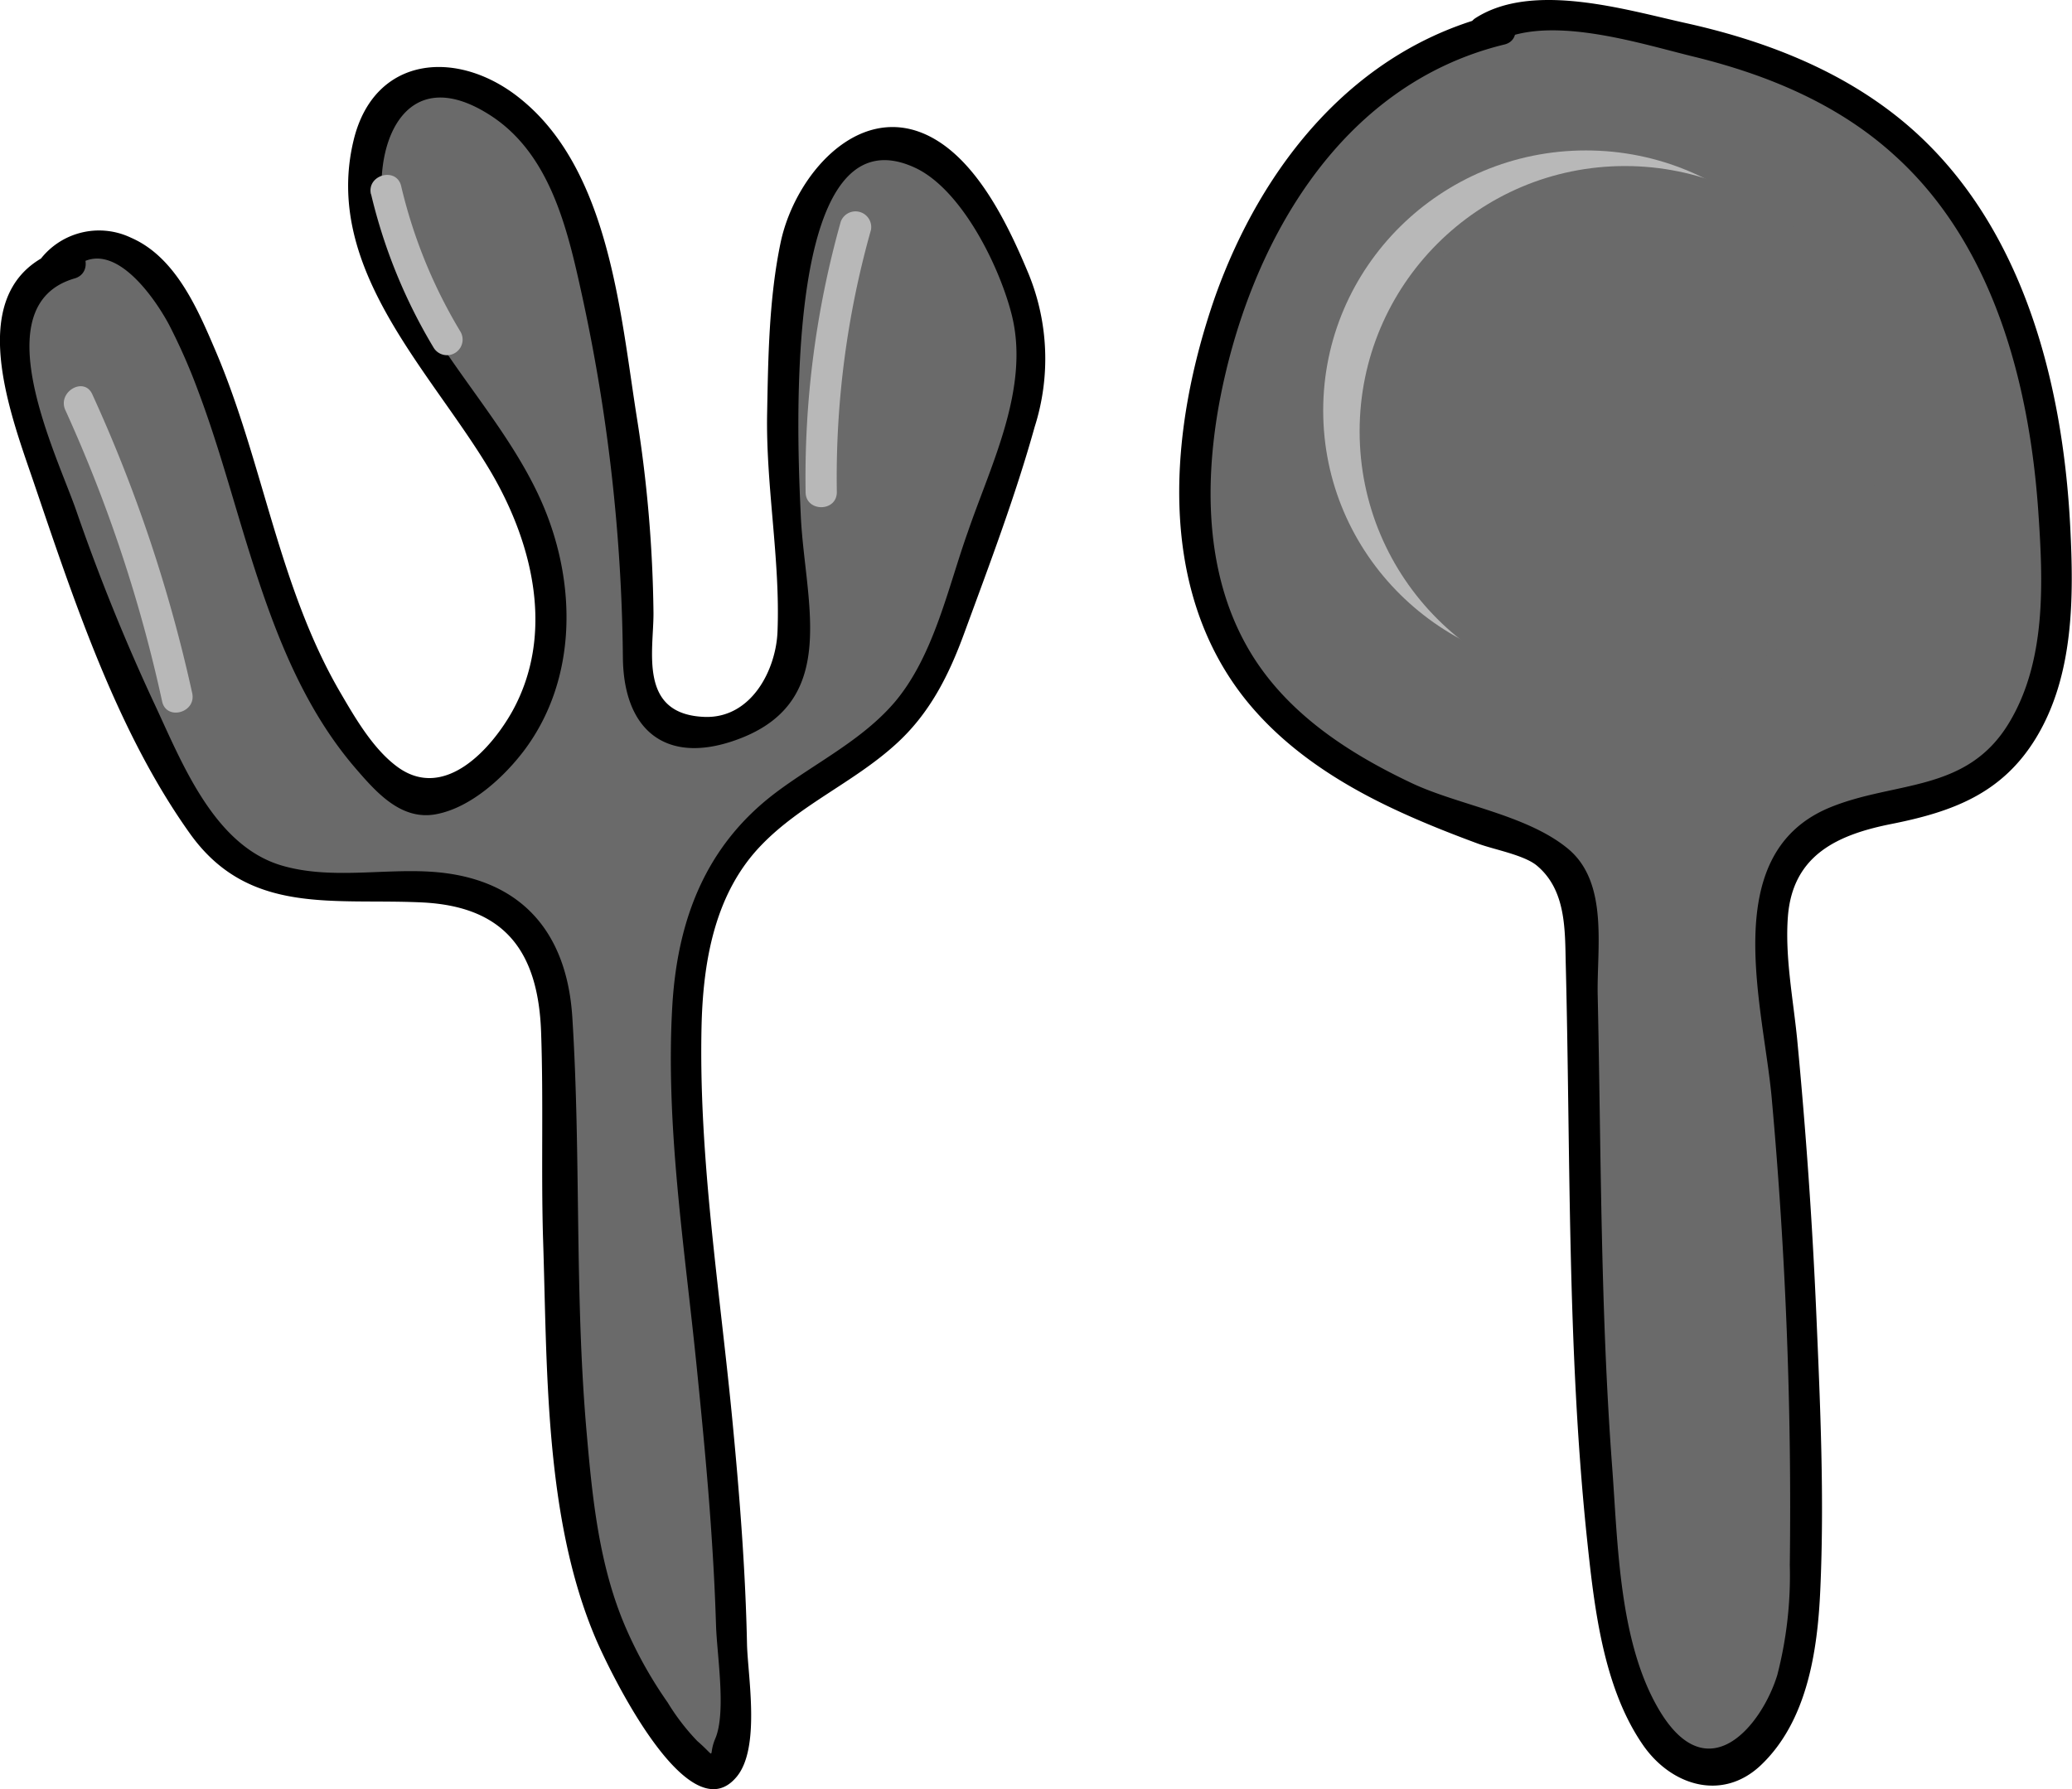 <svg xmlns="http://www.w3.org/2000/svg" viewBox="0 0 199.12 171.98"><defs><style>.cls-1,.cls-3{fill:#6a6a6a;}.cls-2{fill:#b8b8b8;}.cls-3{stroke:#6a6a6a;stroke-miterlimit:10;}</style></defs><title>hunger</title><g id="Слой_2" data-name="Слой 2"><g id="Слой_1-2" data-name="Слой 1"><path class="cls-1" d="M6.78,25.26c-3,.48-5,3.51-5.4,6.51s.58,6,1.53,8.87c4,12.22,8.36,24.4,14.69,35.6,1.46,2.58,3.1,5.19,5.57,6.84,7.87,5.22,20.48-1.28,27,5.52,3.3,3.43,3.35,8.75,3.29,13.51A357.55,357.55,0,0,0,55,139.43c.51,5.46,1.15,11,3.09,16.12a47.42,47.42,0,0,0,9,14.13,2.3,2.3,0,0,0,1.3.92c1.29.2,1.87-1.55,1.92-2.86.9-21.16-3.12-42.2-4.12-63.36-.38-8.09-.07-16.95,5.12-23.17,4.66-5.57,12.43-7.94,16.7-13.81a31.79,31.79,0,0,0,4-8.61l5-14.58c1.22-3.55,2.45-7.21,2.25-11-.24-4.56-2.56-8.7-4.87-12.63-1.68-2.85-3.7-5.92-6.91-6.73-3.38-.85-7,1.31-8.8,4.27s-2.33,6.55-2.65,10a155.19,155.19,0,0,0,.22,30.93c.28,2.53.55,5.33-.92,7.41a9.57,9.57,0,0,1-4.35,2.93c-2.52,1.05-5.69,1.83-7.77.05-1.87-1.61-1.84-4.45-1.77-6.91.37-11.75-1.54-23.45-4-34.93-.93-4.32-2-8.7-4.28-12.47S47,8.3,42.56,7.86a6.46,6.46,0,0,0-3.92.7,6.93,6.93,0,0,0-2.74,3.85c-2.23,6.51.36,13.71,4,19.56s8.36,11.07,11,17.42a24.4,24.4,0,0,1,1.47,15.2A17.63,17.63,0,0,1,43,76.35a4.94,4.94,0,0,1-2.75.56,5.31,5.31,0,0,1-2.63-1.55C25.53,64.09,25.14,45.22,17.57,30.51c-1.28-2.47-2.89-5-5.38-6.19s-6-.68-7.3,1.8"/><path d="M6.39,23.82C-4,26.82.84,39.32,3.21,46.27c3.87,11.38,8,24,15.07,33.89C23.9,88,32,86.34,40.52,86.74c7.92.37,11.2,4.63,11.48,12.47.23,6.53,0,13.08.18,19.61.42,12.48.09,27,5.07,38.69,1.2,2.83,8.87,18.91,13.54,13.28,2.29-2.75,1.1-9.52,1-12.66-.14-7-.69-14.09-1.36-21.11-1.21-12.82-3.35-25.89-3-38.8.19-6.1,1.35-12.47,5.75-17,3.72-3.86,8.81-6,12.79-9.58,3.37-3,5.23-6.75,6.75-10.93,2.37-6.46,4.85-13,6.71-19.67a21.56,21.56,0,0,0-.58-14.71c-1.75-4.21-4.26-9.49-8-12.28-7.35-5.45-14.38,2.29-15.84,9.3-1.11,5.34-1.19,11-1.29,16.46-.12,6.94,1.27,14,1,20.87-.13,3.67-2.49,8.38-7,8.23-6.4-.23-4.9-6.33-4.92-10A128.22,128.22,0,0,0,61.18,40c-1.56-9.9-2.64-23.49-11-30.37-6-5-14.21-4.42-16.2,3.86-3,12.44,7.6,22.32,13.27,32,4,6.88,6.05,15.49,2,22.85-2,3.59-6.52,8.7-11.06,5.37-2.29-1.68-4-4.6-5.4-7-6-10.19-7.49-22.26-12.08-33-1.71-4-3.83-9-8.12-10.86a7.12,7.12,0,0,0-9,2.48c-1.12,1.58,1.48,3.08,2.59,1.52,3.79-5.38,8.55,1.51,10.08,4.39a57,57,0,0,1,2.79,6.36c1.75,4.64,3.06,9.43,4.51,14.17,2.4,7.8,5.16,15.71,10.54,22,2,2.32,4.4,5.11,7.77,4.5s6.61-3.59,8.6-6.27c5-6.78,4.93-15.87,1.73-23.41C48.12,39,39.09,31.79,37,21.27,35.54,14.21,38.74,5.6,47.22,11.15c5.62,3.69,7.29,10.77,8.64,16.91a170.7,170.7,0,0,1,4,35.17c.08,7.25,4.45,10.47,11.45,7.68,9.44-3.77,6-13.25,5.64-21.44-.28-6.32-2-39.4,11-33.34,4.49,2.1,8.13,9.52,9.29,14.18,1.73,7-2,14.31-4.22,20.79C91.09,56.5,89.76,63,86,67.47c-3.16,3.71-7.7,5.88-11.53,8.78-6.69,5.09-9.37,12.2-9.86,20.42-.67,11.47,1.18,23.21,2.33,34.59.58,5.75,1.14,11.5,1.5,17.27q.25,3.84.37,7.68c.08,2.78,1,8.34-.06,10.88-.77,1.79.26,2-1.75.25a21.38,21.38,0,0,1-2.84-3.7,40.7,40.7,0,0,1-4-7.13c-2.61-6-3.24-12.57-3.8-19-1.15-13.25-.52-26.5-1.36-39.73-.54-8.5-5.23-13.52-13.77-14-4.66-.26-9.59.75-14.14-.58C20.43,81.25,17.37,73,14.69,67.33A193.13,193.13,0,0,1,7.3,49c-1.94-5.51-8.94-19.69-.12-22.24,1.85-.54,1.07-3.43-.79-2.89Z"/><path class="cls-1" d="M144.14,2.82c-7.09,1.5-13.39,5.89-18,11.52a52.12,52.12,0,0,0-9.43,19.44c-2.73,10.07-3.15,21.51,2.49,30.29,5.78,9,16.53,13.29,26.65,16.8,2.13.74,4.47,1.66,5.41,3.7a8.39,8.39,0,0,1,.53,3.19c.64,19.06.23,38.17,1.93,57.16.56,6.32,1.38,12.69,3.69,18.59a12.91,12.91,0,0,0,3.24,5.17,5.62,5.62,0,0,0,5.71,1.23,6.69,6.69,0,0,0,2.29-1.81c4.47-5.08,4.85-12.47,4.86-19.24A499.41,499.41,0,0,0,170.65,94c-.48-4.37-.83-9.33,2.1-12.6,3.74-4.16,10.5-3.18,15.56-5.56,3.85-1.82,6.53-5.58,7.87-9.63a38,38,0,0,0,1.4-12.63c-.3-15-4-31.07-15.5-40.72-8.74-7.36-20.56-9.79-31.91-11.09-2.62-.3-5.54-.47-7.57,1.2"/><path d="M143.75,1.37c-13.55,3.29-22.49,14.5-27,27.21C112.44,41,111,56.27,119.64,67.17c3.79,4.76,9,8.12,14.47,10.67,2.59,1.21,5.24,2.26,7.92,3.25,1.57.58,4.43,1.09,5.66,2.11,2.84,2.37,2.7,6.22,2.78,9.49.46,18.27.13,36.62,2,54.82.7,6.64,1.51,14.54,5.4,20.19,2.69,3.92,7.6,5.49,11.32,2,4.48-4.23,5.48-11,5.74-16.87.4-8.8,0-17.7-.38-26.5s-1-17.63-1.84-26.42c-.38-3.86-1.19-7.94-.89-11.83.47-5.94,4.84-7.87,10-8.89,5.86-1.17,10.61-2.93,13.85-8.27,3.64-6,3.63-13.52,3.28-20.29-.73-14.33-4.81-29.9-16.46-39.28-5.94-4.78-13.17-7.52-20.57-9.15C156.1.9,147.3-1.75,141.84,1.71c-1.63,1-.12,3.63,1.51,2.59,5-3.13,14.1-.15,19.4,1.14C169.83,7.17,176.69,10,182.14,15c9.44,8.57,12.89,21.88,13.74,34.15.46,6.72.8,14.31-2.78,20.28C189,76.3,182,75,175.65,77.7c-10.65,4.61-6.12,19.22-5.37,28.05A435.66,435.66,0,0,1,172,150.43,38.24,38.24,0,0,1,170.8,161c-1.48,4.84-6.73,11.36-11.45,3.2-3.78-6.52-3.87-15.87-4.42-23.19-1.13-15.09-1.06-30.22-1.39-45.34-.1-4.54,1.09-10.85-2.88-14.11s-10.52-4.17-15-6.29c-6.34-3-12.42-7-15.9-13.27-3.9-7-4-15.48-2.6-23.19,2.81-15.16,11.45-30.65,27.41-34.53,1.88-.45,1.08-3.34-.79-2.89Z"/><ellipse class="cls-2" cx="152.41" cy="39.46" rx="25.25" ry="25"/><circle class="cls-3" cx="156.16" cy="41.46" r="25"/><path class="cls-2" d="M80.8,21.3a90.57,90.57,0,0,0-3.38,26c0,1.93,3,1.94,3,0A87.52,87.52,0,0,1,83.7,22.1a1.51,1.51,0,0,0-2.9-.8Z"/><path class="cls-2" d="M35.66,18.66a51.76,51.76,0,0,0,6,14.74,1.5,1.5,0,0,0,2.59-1.52,48.67,48.67,0,0,1-5.7-14c-.45-1.87-3.34-1.08-2.9.8Z"/><path class="cls-2" d="M6.28,39.42a138.79,138.79,0,0,1,9.3,28c.41,1.88,3.31,1.09,2.89-.8A142.55,142.55,0,0,0,8.87,37.9c-.79-1.75-3.38-.23-2.59,1.52Z"/></g></g></svg>